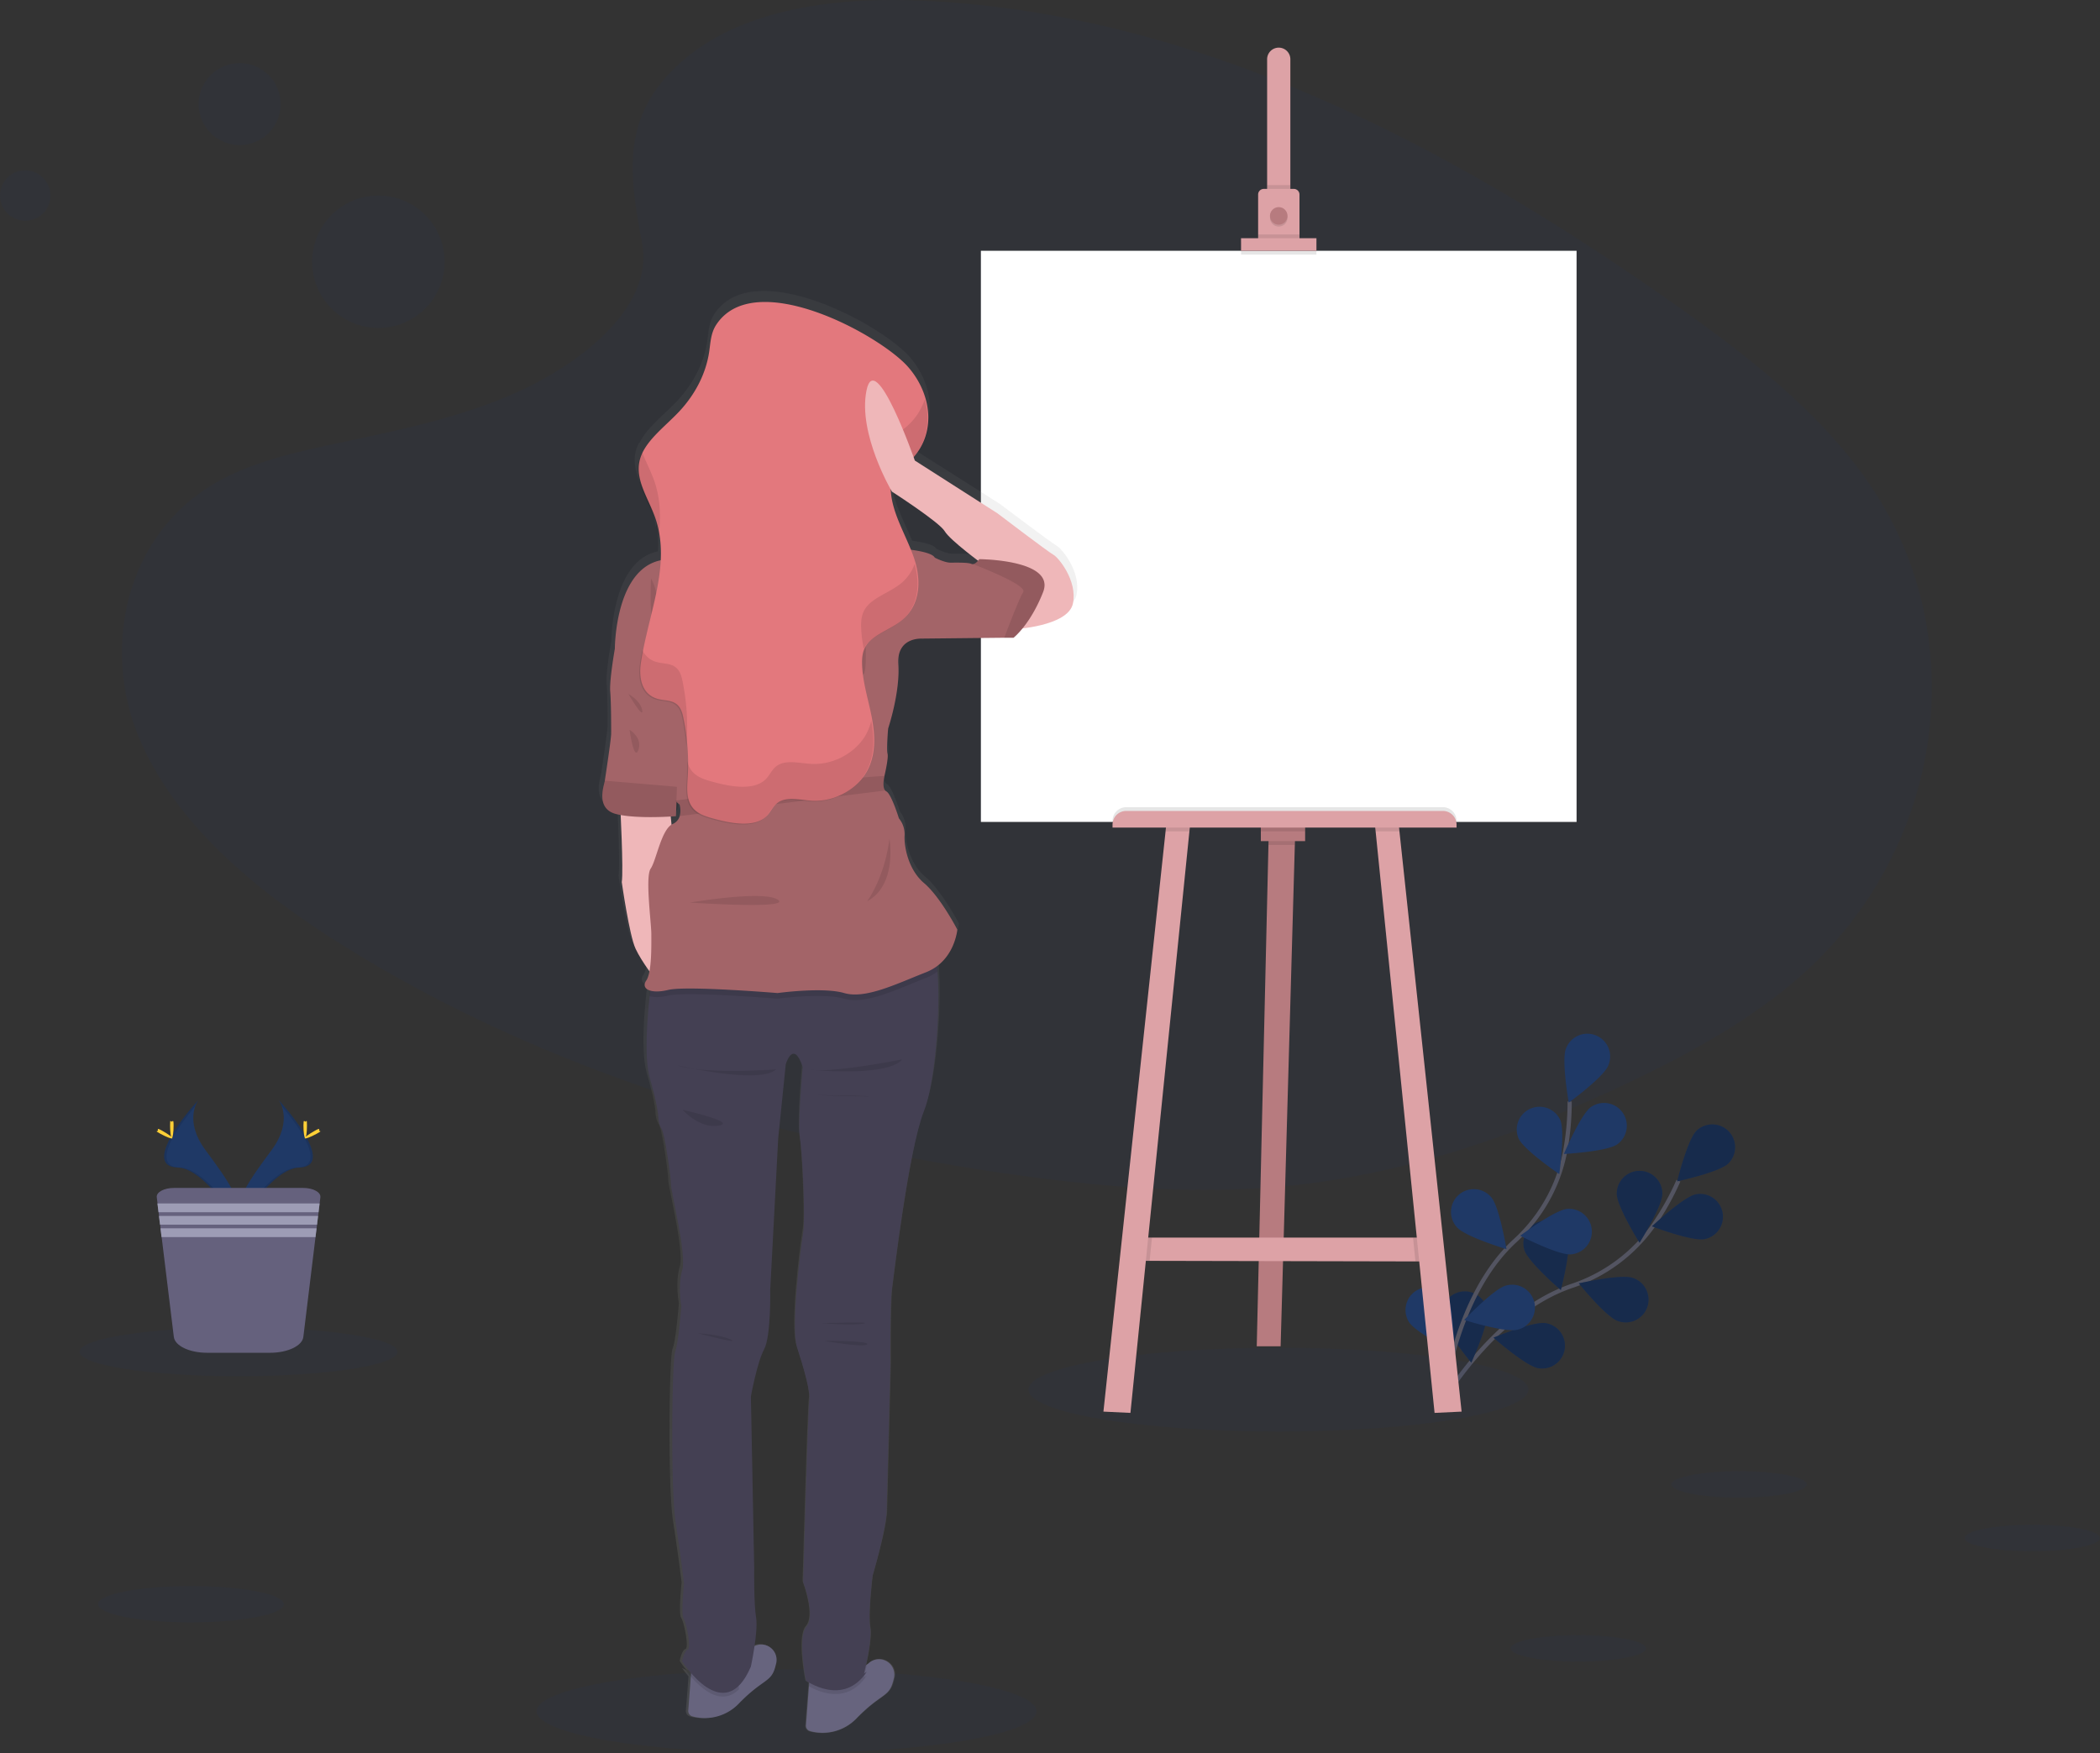 <svg xmlns="http://www.w3.org/2000/svg" width="998.95" height="833.99" data-name="Layer 1"><rect width="100%" height="100%" fill="#333333" stroke="none"/><defs><linearGradient id="a" x1="499.14" x2="499.14" y1="857.42" y2="171.42" gradientUnits="userSpaceOnUse"><stop offset="0" stop-color="gray" stop-opacity=".25"/><stop offset=".54" stop-color="gray" stop-opacity=".12"/><stop offset="1" stop-color="gray" stop-opacity=".1"/></linearGradient></defs><path fill="#1f3966" d="M323.83 29.66c29.21-26 75.06-31.33 116.8-29.26 131.09 6.52 249.42 69.8 351.78 141.39 37.06 25.91 73.54 53.84 97.59 89.53 49 72.65 34.44 173.29-33.64 233.14-23.17 20.36-51.25 36-80.08 49.81-51.26 24.6-106.57 44.35-164.75 50-41.48 4-83.48.75-124.73-4.84-115.23-15.66-228.32-50.22-323.15-109.34-41.58-25.93-80.77-58.17-97.91-100.1s-6.17-95.13 36.29-120c17.56-10.27 38.56-14.91 59.11-19.27 30.26-6.41 61-12.73 88.3-25.76 28.21-13.46 61.6-39.49 56-69.29-5.96-31.93-10.78-60.01 18.39-86.01z" opacity=".1"/><path fill="none" stroke="#535461" stroke-miterlimit="10" stroke-width="2" d="M684.95 668.89s25.06-44.39 62.79-57.18a77.24 77.24 0 0039.12-29.26 129.52 129.52 0 0011.54-20.76"/><path fill="#1f3966" d="M822.14 553.48c-4.3 4.18-24.33 8.49-24.33 8.49s4.91-19.89 9.21-24.06a10.852 10.852 0 0115.12 15.57zm-11.33 35.99c-5.88 1.17-25-6.09-25-6.09s14.94-14 20.81-15.2a10.853 10.853 0 014.23 21.29zm-41.25 38.94c-5.67-2-18.54-17.9-18.54-17.9s20-4.56 25.64-2.6a10.85 10.85 0 11-7.1 20.5zm-37.85 22.44c-5.91-1-21.29-14.51-21.29-14.51s18.91-7.88 24.82-6.9a10.85 10.85 0 11-3.53 21.41zm37.36-83.01c0 6 10.84 23.37 10.84 23.37s10.86-17.37 10.86-23.36a10.85 10.85 0 10-21.7 0zm-43.93 26.8c1.8 5.72 17.34 19.06 17.34 19.06s5.16-19.83 3.37-25.55a10.852 10.852 0 00-20.71 6.49zm-39.12 31.9c.8 5.94 13.87 21.72 13.87 21.72s8.44-18.67 7.64-24.61a10.852 10.852 0 00-21.51 2.89z"/><path d="M822.14 553.48c-4.3 4.18-24.33 8.49-24.33 8.49s4.91-19.89 9.21-24.06a10.852 10.852 0 0115.12 15.57zm-11.33 35.99c-5.88 1.17-25-6.09-25-6.09s14.94-14 20.81-15.2a10.853 10.853 0 014.23 21.29zm-41.25 38.94c-5.67-2-18.54-17.9-18.54-17.9s20-4.56 25.64-2.6a10.85 10.85 0 11-7.1 20.5zm-37.85 22.44c-5.91-1-21.29-14.51-21.29-14.51s18.91-7.88 24.82-6.9a10.85 10.85 0 11-3.53 21.41zm37.36-83.01c0 6 10.84 23.37 10.84 23.37s10.86-17.37 10.86-23.36a10.85 10.85 0 10-21.7 0zm-43.93 26.8c1.8 5.72 17.34 19.06 17.34 19.06s5.16-19.83 3.37-25.55a10.852 10.852 0 00-20.71 6.49zm-39.12 31.9c.8 5.94 13.87 21.72 13.87 21.72s8.44-18.67 7.64-24.61a10.852 10.852 0 00-21.51 2.89z" opacity=".25"/><path fill="none" stroke="#535461" stroke-miterlimit="10" stroke-width="2" d="M686.39 667.99s4.92-50.74 34.24-77.72a77.24 77.24 0 0023.9-42.61 129.14 129.14 0 002.14-23.67"/><path fill="#1f3966" d="M765.04 506.91c-2.24 5.56-18.8 17.62-18.8 17.62s-3.56-20.18-1.32-25.73a10.85 10.85 0 1120.12 8.11zm4.23 37.49c-4.9 3.45-25.36 4.57-25.36 4.57s8-18.87 12.87-22.32a10.852 10.852 0 0112.49 17.75zm-21.93 52.32c-6 .5-24.2-8.86-24.2-8.86s16.41-12.26 22.34-12.77a10.853 10.853 0 011.82 21.63zm-25.51 35.85c-5.8 1.5-25.34-4.64-25.34-4.64s14.09-14.87 19.89-16.37a10.85 10.85 0 115.45 21zm.52-91.04c2.42 5.48 19.38 17 19.38 17s2.89-20.28.46-25.76a10.85 10.85 0 00-19.84 8.78zm-29.3 42.31c3.95 4.5 23.57 10.4 23.57 10.4s-3.31-20.22-7.27-24.72a10.85 10.85 0 10-16.3 14.32zm-22.84 45.02c3.14 5.11 21.48 14.23 21.48 14.23s.15-20.48-3-25.59a10.85 10.85 0 10-18.49 11.36z"/><ellipse cx="374.17" cy="814.05" fill="#1f3966" opacity=".1" rx="118.88" ry="19.93"/><ellipse cx="608.16" cy="661.06" fill="#1f3966" opacity=".1" rx="118.88" ry="19.93"/><path fill="#b77b7f" d="M616.05 398.03l-.11 3.89-6.76 238.52h-11.36l5.57-238.52.11-4.49 12.55.6z"/><path fill="#dda2a6" d="M681.82 600.09l-8.51-.02-126.44-.27-6.74-.01 3.59-11.06h137.2l.9 11.36z"/><path d="M616.05 398.03l-.11 3.89h-12.55l.11-4.49 12.55.6z" opacity=".1"/><path fill="#b77b7f" d="M599.77 392.2h21.07v7.93h-21.07z"/><path d="M547.99 588.73l-1.12 11.07-6.74-.01 3.59-11.06h4.27z" opacity=".1"/><path fill="#dda2a6" d="M566.14 392.05l-.35 3.44-28.05 276.64-12.85-.61 29.56-276.03.33-3.14 11.36-.3z"/><path d="M681.82 600.09l-8.51-.02-1.15-11.34h8.76l.9 11.36z" opacity=".1"/><path fill="#dda2a6" d="M695.27 671.52l-12.86.61-28.04-276.64-.35-3.44 11.35.3.33 3.14 29.57 276.03z"/><path fill="#fff" d="M466.6 119.3h283.36V391H466.6z"/><path fill="#dda2a6" d="M613.81 28.43v65.61h-11.05V28.43a5.53 5.53 0 1111.05 0z"/><path d="M602.75 88.07h11.06v5.97h-11.06z" opacity=".1"/><path fill="#dda2a6" d="M618.15 92.55v21.66h-19.67V92.55a2.68 2.68 0 012.69-2.69h14.31a2.69 2.69 0 012.67 2.69z"/><circle cx="608.28" cy="103.61" r="4.18" opacity=".1"/><circle cx="608.28" cy="102.71" r="4.18" fill="#b77b7f"/><path d="M598.42 111.53h19.73v2.69h-19.73zm-8.07 3.59h35.87v5.98h-35.87z" opacity=".1"/><path fill="#dda2a6" d="M590.35 113.32h35.87v5.98h-35.87z"/><path d="M535.72 384h150.65a6.5 6.5 0 016.5 6.5v1.42H529.22v-1.42a6.5 6.5 0 016.5-6.5zm19.06 8.35l11.36-.3-.35 3.44h-11.34l.33-3.14zm44.99-.15h21.07v3.29h-21.07zm65.93 3.29h-11.33l-.35-3.44 11.35.3.33 3.14z" opacity=".1"/><path fill="#dda2a6" d="M535.72 385.77h150.65a6.5 6.5 0 016.5 6.5v1.42H529.22v-1.42a6.5 6.5 0 016.5-6.5z"/><path fill="url(#a)" d="M603.21 292.64c-2.27-1.2-27-19.88-27-19.88l-39.91-25.31s-.21-.6-.59-1.63c10.95-12.43 8.56-30.47-2.58-43.15-13.5-15.38-74.5-48.49-92.88-20.17-2.57 4-2.66 8.54-3.33 12.94-1.57 10.27-6.63 20.22-14.57 28.6-6.12 6.47-14.15 12.43-17.67 19.75 0-.09-.07-.18-.1-.28a18.36 18.36 0 00-1.83 5c-1.75 8.93 4.25 17.49 7.44 26.18a47.5 47.5 0 012.32 9.08c.08-.62.15-1.23.22-1.85a58.06 58.06 0 01.79 13.36c-22.15 4.51-22.16 42.4-22.16 42.4s-2.73 15.06-2.27 20.49.45 17.17.45 20-2.73 20.48-3 22.6a.51.51 0 010 .09c-.4 2.32-4.55 13.5 5.48 16 .7.18 1.44.33 2.21.47.43 9.05 1.21 28 .52 32.22 0 0 3.65 25.46 6.68 31.93a73.44 73.44 0 006.7 10.82 11.92 11.92 0 01-1.54 4.39c-1.55 2.23-.75 4.06 1.84 4.85-.09.77-.19 1.64-.3 2.62-1.11 9.82-2.77 29.34.05 39.23 3.87 13.56 4.1 18.08 4.1 18.08s0 4.06 1.6 6.32 4.55 23.28 4.55 26.67 7.74 33.89 5.46 41.12-.45 17.4-.45 17.4-1.37 17.85-3 21.69-2.28 65.75.22 81.79 4.1 29.37 4.1 29.37-1.59 14.69-.23 16.72 3.87 14.24 2.05 14.91-2.73 5.65-2.73 5.65a50.39 50.39 0 003.11 4.23 17 17 0 01-2.05-.87c.72 1 1.8 2.42 3.13 4l-1.25 16.25a2.72 2.72 0 002 2.85 22.87 22.87 0 0022.62-6.36c11.38-11.52 15.25-9.94 17.3-16.94.22-.75.41-1.49.57-2.19 1.47-6.24-5.18-10.88-10.47-8.22.73-4.94 1.3-10.55.75-13.72-1.14-6.55-.91-23.72-.91-23.72l-1.59-82.25s2.95-16.27 6.37-22.59 3-28.47 3-28.47l3.87-72.76 3.64-35.47s3.64-12.2 8.19 1.36c0 0-2.5 27.33-1.36 33.89s2.73 38.41 1.59 45.41-6.14 45.42-3 55.13S486 694.15 485.3 698s-3 87.21-3 87.21 6.15 16 1.6 21.24-.23 26-.23 26 .55.39 1.49.93l-.13 1.73-1.43 18.69a2.74 2.74 0 002 2.86 22.86 22.86 0 0022.62-6.36c11.38-11.53 15.25-9.94 17.3-16.95.22-.75.41-1.48.58-2.19 1.6-6.81-6.5-11.75-11.92-7.3l-.27.23a9.41 9.41 0 01-.89.67 4.3 4.3 0 01-.45.29c1.14-5.16 2.8-14 2-18.14-1.14-6.1 1.13-24.62 1.13-24.62s6.6-22.15 6.83-31l1.82-70.49s-.22-28.7.69-35.7 8.19-67.56 15.47-85.64c5.59-13.84 8.09-49.16 6.61-67.07-.08-.88-.16-1.73-.26-2.52 8.93-6.59 9.82-17.55 9.82-17.55s-8.2-15.66-16.09-22.29-9.59-18.03-9.31-22.88a11.88 11.88 0 00-2.73-8.13s-3.64-11.75-6.07-12.95a1.9 1.9 0 01-.53-.4c-1.65-1.77-.38-6.83-.38-6.83v-.16c.29-1.17 2-8.75 1.49-10.69-.61-2.1.3-12.05.3-12.05s5.77-17.17 4.86-30.73 11.84-12.35 11.84-12.35l39.37-.41h4.48a31.53 31.53 0 004.31-4.46c7.5-.89 22.67-3.72 24.37-12 2.31-10.99-7.1-22.14-9.38-23.35zM420.81 418l.27-6.89c.93.8 1.55 1.31 1.55 1.31a10.78 10.78 0 01.07 5.52 5.89 5.89 0 01-3.41 3.82 4.14 4.14 0 00-.55.29l-.38-3.89zm142.8-121c-1.67-.75-7.29-.6-10.18-.6s-7.58-2.41-7.58-2.41c-1-1.95-6.53-3.11-11.45-3.77-3.74-9.22-9-18.21-9.71-27.82 0-.35 0-.7-.05-1.05l.57 1s22.92 14.62 25.5 19c2 3.34 11.63 10.8 16.09 14.14a4.59 4.59 0 01-2.45 1.64 1.35 1.35 0 01-.74-.13z" transform="translate(-100.52 -33.01)"/><path fill="#67647e" d="M425.24 798.21c-.17.7-.35 1.43-.57 2.17-2 7-5.83 5.38-17 16.81a22.38 22.38 0 01-22.27 6.32 2.7 2.7 0 01-2-2.84l1.41-18.54.67-8.92s17.84 5 26.92-1.35a10.77 10.77 0 00.88-.67 2.75 2.75 0 00.2-.2 7.29 7.29 0 0111.76 7.22zm-56-7c-.17.7-.35 1.43-.57 2.17-2 7-5.83 5.38-17 16.81a22.38 22.38 0 01-22.27 6.32 2.7 2.7 0 01-2-2.84l1.41-18.54.67-8.92s17.84 5 26.92-1.35a10.77 10.77 0 00.88-.67 2.75 2.75 0 00.2-.2 7.29 7.29 0 0111.76 7.22z"/><path d="M350.81 793.99l.72 9.64c-10.24 10.23-22.43-5-26-10 9.39 4.84 25.28.36 25.28.36zm60.19 3.92l1.34-.89c-9.35 14.22-23.24 7.66-27.57 5.11l.67-8.92s17.84 5 26.92-1.35c-.71 3.48-1.36 6.05-1.36 6.05z" opacity=".1"/><path fill="#444053" d="M439.48 528.68c-7.18 17.93-14.35 78-15.25 85s-.67 35.42-.67 35.42l-1.8 69.89c-.23 8.75-6.73 30.72-6.73 30.72s-2.24 18.38-1.12 24.43-2.91 22-2.91 22l1.34-.9c-11.21 17-28.92 4.26-28.92 4.26s-4.26-20.62.23-25.78-1.57-21.07-1.57-21.07 2.24-82.72 2.91-86.53-2.69-15.47-5.83-25.11 1.8-47.75 2.92-54.7-.45-38.56-1.57-45.06 1.34-33.63 1.34-33.63c-4.48-13.45-8.07-1.34-8.07-1.34l-3.59 35.19-3.81 72.19s.45 22-2.91 28.25-6.28 22.41-6.28 22.41l1.57 81.61s-.22 17 .9 23.53-2.47 23.32-2.47 23.32c-12.55 29.57-32.71-2.49-32.71-2.49s.9-4.93 2.69-5.6-.67-12.78-2-14.8.22-16.59.22-16.59-1.57-13.22-4-29.14-1.79-77.34-.22-81.15 2.91-21.52 2.91-21.52-1.79-10.09.45-17.27-5.38-37.43-5.38-40.8-2.91-24.21-4.48-26.45-1.57-6.28-1.57-6.28-.22-4.48-4-17.93c-2.78-9.82-1.14-29.18-.05-38.93.39-3.61.73-5.91.73-5.91s128.57-20.85 133.7-16.14c1.2 1.11 2 4.92 2.47 10.35 1.53 17.76-.99 52.86-6.47 66.55z"/><path d="M390.82 629.48c.6 0 14.8 1.2 20 .15s-20-.15-20-.15zm1.05 8.37s19.61 3.44 20.61 1.65-20.61-1.65-20.61-1.65zm-59.93-3.59s10.16.45 15.69 3-15.69-3-15.69-3z" opacity=".1"/><path fill="#efb7b9" d="M295.02 382.89s1.64 31.23.75 36.76c0 0 3.58 25.26 6.57 31.68s9.42 14.5 9.42 14.5l8.82-62-2.1-21.24z"/><circle cx="387.68" cy="206.09" r="34.52" fill="#efb7b9"/><path fill="#efb7b9" d="M369.75 222.22s-10.76 21.08-21.52 30.94 64.56 21.07 66.35 21.07-13.45-44.83-10.76-50.24-34.07-1.77-34.07-1.77z"/><path d="M445.97 462.13a22.43 22.43 0 01-5.54 3.1c-13.74 5.38-28.69 12.85-38.85 9.87s-31.68 0-31.68 0-43.35-3.59-52-1.5c-3.94.95-7 .91-9 .23.39-3.61.73-5.91.73-5.91s128.72-20.85 133.85-16.14c1.22 1.11 2 4.92 2.49 10.35z" opacity=".1"/><path fill="#a36468" d="M455.38 442.21s-1.19 14.95-14.95 20.33-28.69 12.85-38.85 9.87-31.68 0-31.68 0-43.35-3.59-52-1.5-13.16-.59-10.47-4.48 2.4-16.74 2.4-22.12-3-27.2-.31-31.09 5.08-18.83 10.46-21.23a5.86 5.86 0 003.36-3.79 10.84 10.84 0 00-.07-5.47s-.91-.75-2.16-1.86c-3.17-2.83-8.53-8.08-6.81-9.8 2.39-2.4 0-17.94 0-17.94s-5.68-11.95-3.58-16.43-18.24-28.1-18.24-28.1 0-40.64 24.51-42.44c0 0 17.34.6 19.43-7.17s15.84-12.26 15.84-12.26l31.39 6.88s27.79 6 32.88 2.39 9 4.78 9 4.78 17.33.9 19.12 4.49-5.67 38.55-5.67 38.55-12.56-1.19-11.66 12.26-4.84 30.49-4.84 30.49-.9 9.86-.3 11.95c.56 1.93-1.18 9.45-1.46 10.61v.15s-1.25 5 .37 6.78a2 2 0 00.52.4c2.4 1.19 6 12.85 6 12.85a11.83 11.83 0 012.69 8.07c-.29 4.79 1.5 16.14 9.27 22.72s15.81 22.11 15.81 22.11z"/><path fill="#a36468" d="M322.07 372.99v1.27l-.54 14s-18.39 1.49-28.4-1-5.8-13.6-5.4-15.9a.37.37 0 000-.09c.29-2.1 3-19.58 3-22.42s0-14.5-.45-19.88 2.2-20.37 2.2-20.37l1.94-2.38 21.06 8.07z"/><path d="M322.02 374.29l-.54 14s-18.39 1.49-28.4-1-5.8-13.6-5.4-15.9z" opacity=".1"/><path d="M323.34 388.21a10.84 10.84 0 00-.07-5.47s-.91-.75-2.16-1.86c15.83-2.21 78.52-10.81 99.63-11.75v.15s-1.25 5 .37 6.78zm99.76 10.78s3.89 22-10.61 29.74c-.01.04 8.22-10.87 10.61-29.74zm-94.9 30.37s35-6 41.85-1.34-41.85 1.34-41.85 1.34zM411 293.21s-5.38 22.12-1.35 27.2 1.35-27.2 1.35-27.2zm-101.33-18.08s4.93 8.22 1.94 16.74-1.94-16.74-1.94-16.74zm-10.19 72.04s6.28 3.73 4.19 9.56-4.19-9.56-4.19-9.56zm-.57-17.04s5.82 3.14 6.57 7.77-6.57-7.77-6.57-7.77zm86.38 178.74s36.62 3.74 43.94-4.93c0 .05-33.03 6.58-43.94 4.93zm-63.22-2.09s39.31 9.27 47.08 1.94c0 0-33.78 2.54-47.08-1.94zm66.06 14.21s16.44 0 24.06.45-24.06-.45-24.06-.45zm-63.37 7s8.07 9.12 17.19 7.48-17.19-7.48-17.19-7.48z" opacity=".1"/><path fill="#e3787d" d="M340.61 154.64c-2.53 3.93-2.62 8.48-3.28 12.84-1.54 10.19-6.53 20.06-14.34 28.38-7.17 7.62-17 14.53-18.86 23.84-1.76 8.84 4.21 17.35 7.34 26 8.25 22.69-3.27 46.49-6.63 69.91-.93 6.47.19 14.74 8.16 16.89 2.49.68 5.34.59 7.58 1.67 3 1.44 3.92 4.43 4.47 7.12a108.82 108.82 0 012.06 29.28c-.36 5.5-.76 11.83 4.44 15.61 2.36 1.73 5.54 2.61 8.61 3.44 8.19 2.21 18.78 4 24.3-1.19 2.32-2.17 3.19-5.23 6.08-6.95 4.33-2.57 10.47-.83 15.92-.56 11.19.56 21.47-6 25.88-13.91s4-17 2.4-25.53-4.46-17-4.66-25.66c-.07-3 .2-6.05 1.92-8.71 3.33-5.15 11.08-7.49 16.38-11.54 9.93-7.6 9.9-20.05 6.29-30.47s-10.09-20.41-10.89-31.18a11.87 11.87 0 011.47-7.53c1.42-2.19 3.9-3.83 6-5.64 14.49-12.24 12.78-32.34.8-46.1-13.26-15.25-73.34-48.1-91.44-20.01z"/><path d="M313.31 255.12c1.13-9.09.92-18.1-2.29-26.95-1.58-4.34-3.87-8.65-5.54-13a18.76 18.76 0 00-1.8 5c-1.76 8.84 4.21 17.35 7.34 26a47.28 47.28 0 012.29 8.95zm13.35 97.92a109.22 109.22 0 00-2.05-29.28c-.56-2.69-1.48-5.67-4.48-7.11-2.24-1.08-5.09-1-7.58-1.67a10.33 10.33 0 01-7-5.78c-.46 2.28-.86 4.55-1.19 6.83-.93 6.47.19 14.74 8.16 16.89 2.49.67 5.34.58 7.58 1.66 3 1.44 3.92 4.43 4.48 7.12a110.81 110.81 0 011.92 13.52c.07-.74.11-1.46.16-2.18zm85.24-3.55c-4.42 7.94-14.7 14.47-25.89 13.91-5.45-.28-11.59-2-15.91.56-2.89 1.71-3.77 4.78-6.09 6.95-5.52 5.15-16.11 3.4-24.3 1.19-3.07-.84-6.24-1.71-8.61-3.44a10.8 10.8 0 01-4.25-6.9c.06 3.07 0 6.15-.19 9.22-.36 5.5-.76 11.83 4.44 15.62 2.37 1.72 5.54 2.6 8.61 3.43 8.19 2.21 18.78 4 24.3-1.19 2.32-2.17 3.2-5.23 6.09-7 4.32-2.57 10.46-.83 15.91-.56 11.19.56 21.47-6 25.89-13.91 4.24-7.64 4.05-16.28 2.57-24.53a26.87 26.87 0 01-2.57 6.65zm18.94-146.22c-2.14 1.8-4.62 3.45-6 5.64a11.87 11.87 0 00-1.47 7.53 40.06 40.06 0 002.06 9.6 39.94 39.94 0 015.45-4.84c9.8-8.27 12.18-20.14 9-31.22a28.54 28.54 0 01-9.04 13.29zm-2.91 74.77c-5.29 4.05-13.05 6.4-16.37 11.55-1.73 2.66-2 5.73-1.93 8.7a60.08 60.08 0 001.28 10.4 9.62 9.62 0 01.65-1.17c3.32-5.15 11.08-7.49 16.37-11.54 9.07-6.94 9.83-17.92 7.15-27.71a20.76 20.76 0 01-7.15 9.77z" opacity=".1"/><path fill="#efb7b9" d="M482.28 299.34s25.86-1.34 28.1-12.25-7-22-9.26-23.17-26.64-19.73-26.64-19.73l-39.3-25.1s-18.83-54-23-33.33 12.11 48.12 12.11 48.12 22.56 14.5 25.1 18.83 18.09 15.69 18.09 15.69z"/><path fill="#a36468" d="M496.18 281.7c-6.12 15.55-14.05 21.68-14.05 21.68h-4.41l-38.77.4-4.47-12.21 6.28-26.46 3.88.16s4.64 2.39 7.47 2.39 8.38-.15 10 .59a1.23 1.23 0 00.73.11c1.47-.15 3-2.35 3-2.35s36.47.15 30.34 15.69z"/><path d="M496.18 281.7c-6.12 15.55-14.05 21.68-14.05 21.68h-4.41c2.3-6.16 7.15-18.8 9-21.72 1.81-2.76-14.43-9.63-23.93-13.34 1.47-.15 3-2.35 3-2.35s36.52.19 30.39 15.73z" opacity=".1"/><ellipse cx="90.82" cy="763.14" fill="#1f3966" opacity=".1" rx="44.18" ry="8.64"/><ellipse cx="827.28" cy="706.15" fill="#1f3966" opacity=".1" rx="32.18" ry="6.29"/><ellipse cx="966.77" cy="731.64" fill="#1f3966" opacity=".1" rx="32.18" ry="6.29"/><ellipse cx="750.78" cy="784.14" fill="#1f3966" opacity=".1" rx="32.18" ry="6.29"/><path fill="#1f3966" d="M132.57 523.3s7.24 9.47-3.34 23.75-19.29 26.34-15.75 35.25c0 0 15.95-26.53 28.94-26.9s4.44-16.14-9.85-32.1z"/><path d="M132.57 523.3a11.79 11.79 0 011.48 3c12.67 14.89 19.42 28.78 7.24 29.13-11.34.32-24.95 20.61-28.21 25.73a9.44 9.44 0 00.39 1.17s15.95-26.53 28.94-26.9 4.45-16.17-9.84-32.13z" opacity=".1"/><path fill="#ffd037" d="M146.02 535.36c0 3.33-.37 6-.83 6s-.84-2.7-.84-6 .47-1.76.93-1.76.74-1.61.74 1.76z"/><path fill="#ffd037" d="M150.64 539.34c-2.92 1.59-5.47 2.56-5.69 2.15s2-2 4.89-3.62 1.77-.43 2 0 1.72-.13-1.2 1.47z"/><path fill="#1f3966" d="M94.36 523.3s-7.24 9.47 3.34 23.75 19.29 26.34 15.78 35.25c0 0-16-26.53-29-26.9s-4.41-16.14 9.88-32.1z"/><path d="M94.36 523.3a11.79 11.79 0 00-1.48 3c-12.67 14.89-19.42 28.78-7.24 29.13 11.34.32 25 20.61 28.21 25.73a11.41 11.41 0 01-.38 1.17s-16-26.53-29-26.9-4.4-16.17 9.89-32.13z" opacity=".1"/><path fill="#ffd037" d="M80.91 535.36c0 3.33.37 6 .83 6s.84-2.7.84-6-.47-1.76-.93-1.76-.74-1.61-.74 1.76z"/><path fill="#ffd037" d="M76.29 539.34c2.93 1.59 5.47 2.56 5.7 2.15s-2-2-4.9-3.62-1.77-.43-2 0-1.72-.13 1.2 1.47z"/><ellipse cx="113.46" cy="643.07" fill="#1f3966" opacity=".1" rx="75.65" ry="11.61"/><path fill="#65617d" d="M152.4 569.55l-.36 3-.51 4.17-.21 1.74-.51 4.18-.22 1.74-.51 4.17-5.78 47.44c-.52 4.24-7.44 7.54-15.8 7.54H98.48c-8.36 0-15.27-3.3-15.79-7.54l-5.79-47.45-.51-4.17-.21-1.74-.52-4.18-.21-1.74-.51-4.17-.36-3c-.29-2.4 3.45-4.42 8.18-4.42h61.52c4.67.01 8.42 2.03 8.12 4.43z"/><path fill="#9d9cb5" d="M152.03 572.5l-.5 4.18H75.39l-.5-4.18h77.14zm-.72 5.92l-.5 4.17H76.12l-.51-4.17h75.7zm-.72 5.91l-.51 4.17H76.84l-.51-4.17h74.26z"/><circle cx="179.99" cy="124.52" r="31.5" fill="#1f3966" opacity=".1"/><circle cx="113.99" cy="49.52" r="19.5" fill="#1f3966" opacity=".1"/><circle cx="12" cy="93.02" r="12" fill="#1f3966" opacity=".1"/></svg>